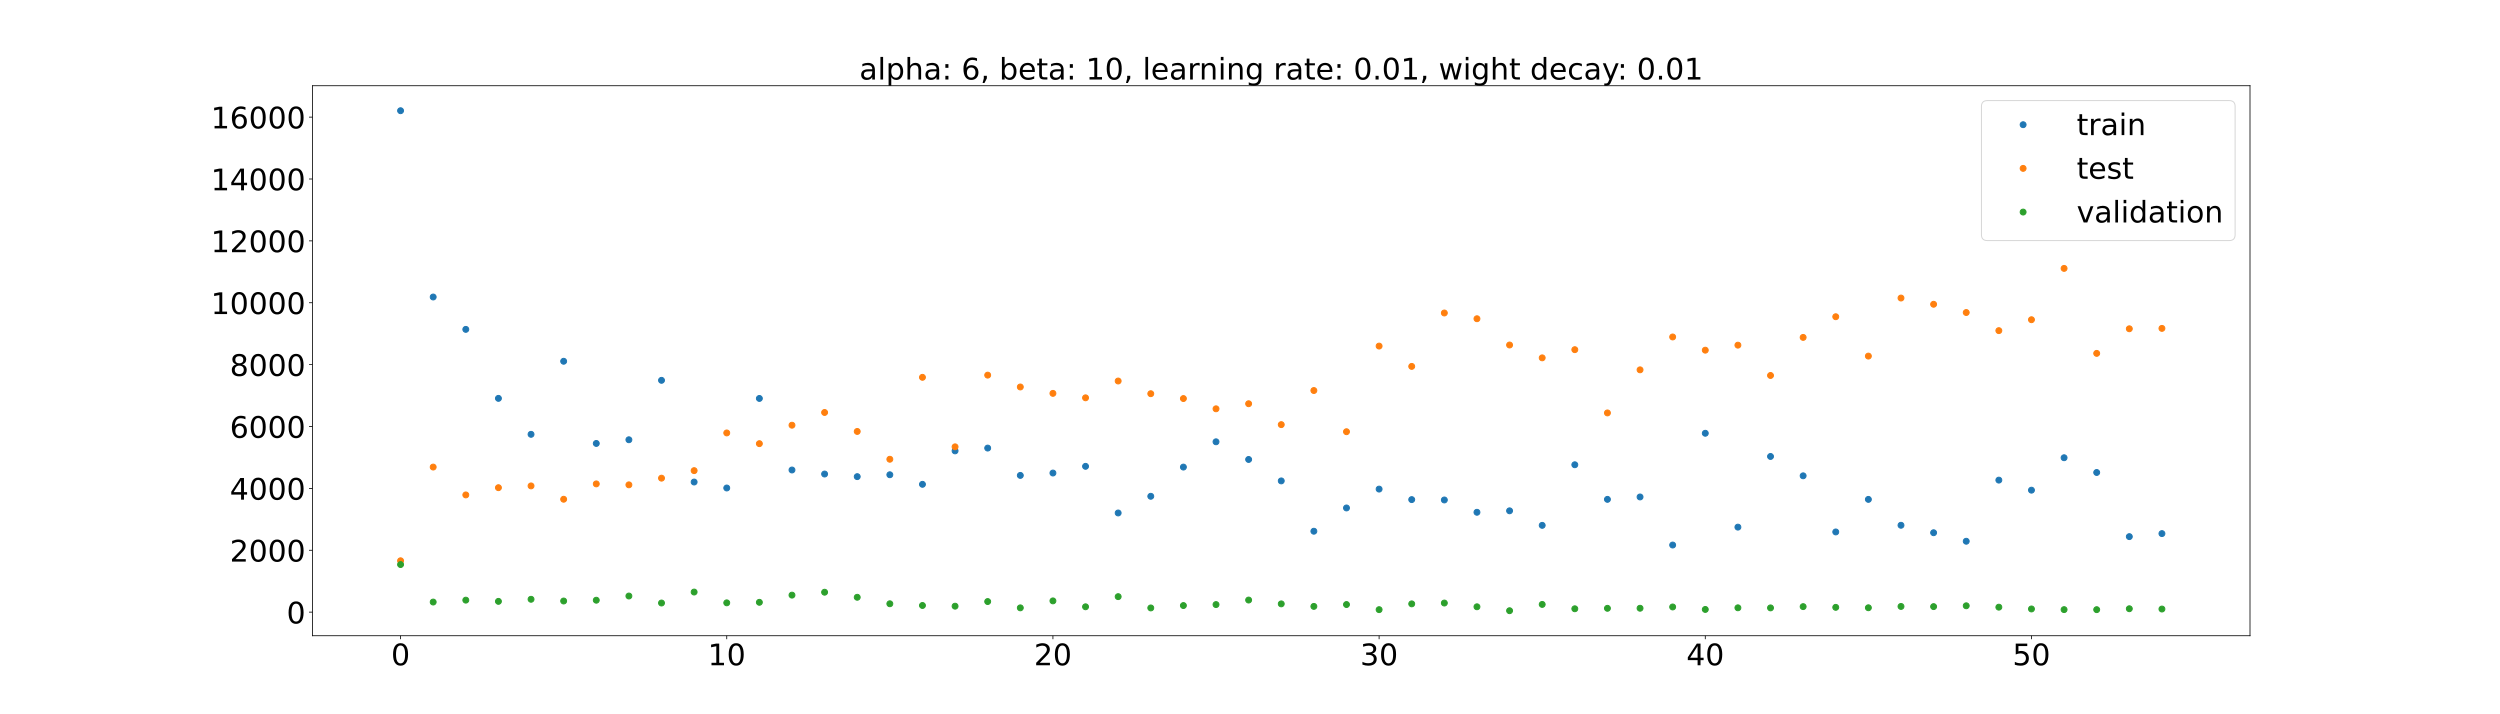 <?xml version="1.0" encoding="utf-8" standalone="no"?>
<!DOCTYPE svg PUBLIC "-//W3C//DTD SVG 1.1//EN"
  "http://www.w3.org/Graphics/SVG/1.1/DTD/svg11.dtd">
<!-- Created with matplotlib (https://matplotlib.org/) -->
<svg height="720pt" version="1.1" viewBox="0 0 2520 720" width="2520pt" xmlns="http://www.w3.org/2000/svg" xmlns:xlink="http://www.w3.org/1999/xlink">
 <defs>
  <style type="text/css">*{stroke-linecap:butt;stroke-linejoin:round;}</style>
 </defs>
 <g id="figure_1">
  <g id="patch_1">
   <path d="M 0 720 
L 2520 720 
L 2520 0 
L 0 0 
z
" style="fill:#ffffff;"/>
  </g>
  <g id="axes_1">
   <g id="patch_2">
    <path d="M 315 640.8 
L 2268 640.8 
L 2268 86.4 
L 315 86.4 
z
" style="fill:#ffffff;"/>
   </g>
   <g id="matplotlib.axis_1">
    <g id="xtick_1">
     <g id="line2d_1">
      <defs>
       <path d="M 0 0 
L 0 3.5 
" id="md8cff0242f" style="stroke:#000000;stroke-width:0.8;"/>
      </defs>
      <g>
       <use style="stroke:#000000;stroke-width:0.8;" x="403.773" xlink:href="#md8cff0242f" y="640.8"/>
      </g>
     </g>
     <g id="text_1">
      <!-- 0 -->
      <g transform="translate(394.229 670.595)scale(0.3 -0.3)">
       <defs>
        <path d="M 31.781 66.406 
Q 24.172 66.406 20.328 58.906 
Q 16.5 51.422 16.5 36.375 
Q 16.5 21.391 20.328 13.891 
Q 24.172 6.391 31.781 6.391 
Q 39.453 6.391 43.281 13.891 
Q 47.125 21.391 47.125 36.375 
Q 47.125 51.422 43.281 58.906 
Q 39.453 66.406 31.781 66.406 
z
M 31.781 74.219 
Q 44.047 74.219 50.516 64.516 
Q 56.984 54.828 56.984 36.375 
Q 56.984 17.969 50.516 8.266 
Q 44.047 -1.422 31.781 -1.422 
Q 19.531 -1.422 13.062 8.266 
Q 6.594 17.969 6.594 36.375 
Q 6.594 54.828 13.062 64.516 
Q 19.531 74.219 31.781 74.219 
z
" id="DejaVuSans-48"/>
       </defs>
       <use xlink:href="#DejaVuSans-48"/>
      </g>
     </g>
    </g>
    <g id="xtick_2">
     <g id="line2d_2">
      <g>
       <use style="stroke:#000000;stroke-width:0.8;" x="732.561" xlink:href="#md8cff0242f" y="640.8"/>
      </g>
     </g>
     <g id="text_2">
      <!-- 10 -->
      <g transform="translate(713.473 670.595)scale(0.3 -0.3)">
       <defs>
        <path d="M 12.406 8.297 
L 28.516 8.297 
L 28.516 63.922 
L 10.984 60.406 
L 10.984 69.391 
L 28.422 72.906 
L 38.281 72.906 
L 38.281 8.297 
L 54.391 8.297 
L 54.391 0 
L 12.406 0 
z
" id="DejaVuSans-49"/>
       </defs>
       <use xlink:href="#DejaVuSans-49"/>
       <use x="63.623" xlink:href="#DejaVuSans-48"/>
      </g>
     </g>
    </g>
    <g id="xtick_3">
     <g id="line2d_3">
      <g>
       <use style="stroke:#000000;stroke-width:0.8;" x="1061.348" xlink:href="#md8cff0242f" y="640.8"/>
      </g>
     </g>
     <g id="text_3">
      <!-- 20 -->
      <g transform="translate(1042.261 670.595)scale(0.3 -0.3)">
       <defs>
        <path d="M 19.188 8.297 
L 53.609 8.297 
L 53.609 0 
L 7.328 0 
L 7.328 8.297 
Q 12.938 14.109 22.625 23.891 
Q 32.328 33.688 34.812 36.531 
Q 39.547 41.844 41.422 45.531 
Q 43.312 49.219 43.312 52.781 
Q 43.312 58.594 39.234 62.25 
Q 35.156 65.922 28.609 65.922 
Q 23.969 65.922 18.812 64.312 
Q 13.672 62.703 7.812 59.422 
L 7.812 69.391 
Q 13.766 71.781 18.938 73 
Q 24.125 74.219 28.422 74.219 
Q 39.75 74.219 46.484 68.547 
Q 53.219 62.891 53.219 53.422 
Q 53.219 48.922 51.531 44.891 
Q 49.859 40.875 45.406 35.406 
Q 44.188 33.984 37.641 27.219 
Q 31.109 20.453 19.188 8.297 
z
" id="DejaVuSans-50"/>
       </defs>
       <use xlink:href="#DejaVuSans-50"/>
       <use x="63.623" xlink:href="#DejaVuSans-48"/>
      </g>
     </g>
    </g>
    <g id="xtick_4">
     <g id="line2d_4">
      <g>
       <use style="stroke:#000000;stroke-width:0.8;" x="1390.136" xlink:href="#md8cff0242f" y="640.8"/>
      </g>
     </g>
     <g id="text_4">
      <!-- 30 -->
      <g transform="translate(1371.049 670.595)scale(0.3 -0.3)">
       <defs>
        <path d="M 40.578 39.312 
Q 47.656 37.797 51.625 33 
Q 55.609 28.219 55.609 21.188 
Q 55.609 10.406 48.188 4.484 
Q 40.766 -1.422 27.094 -1.422 
Q 22.516 -1.422 17.656 -0.516 
Q 12.797 0.391 7.625 2.203 
L 7.625 11.719 
Q 11.719 9.328 16.594 8.109 
Q 21.484 6.891 26.812 6.891 
Q 36.078 6.891 40.938 10.547 
Q 45.797 14.203 45.797 21.188 
Q 45.797 27.641 41.281 31.266 
Q 36.766 34.906 28.719 34.906 
L 20.219 34.906 
L 20.219 43.016 
L 29.109 43.016 
Q 36.375 43.016 40.234 45.922 
Q 44.094 48.828 44.094 54.297 
Q 44.094 59.906 40.109 62.906 
Q 36.141 65.922 28.719 65.922 
Q 24.656 65.922 20.016 65.031 
Q 15.375 64.156 9.812 62.312 
L 9.812 71.094 
Q 15.438 72.656 20.344 73.438 
Q 25.25 74.219 29.594 74.219 
Q 40.828 74.219 47.359 69.109 
Q 53.906 64.016 53.906 55.328 
Q 53.906 49.266 50.438 45.094 
Q 46.969 40.922 40.578 39.312 
z
" id="DejaVuSans-51"/>
       </defs>
       <use xlink:href="#DejaVuSans-51"/>
       <use x="63.623" xlink:href="#DejaVuSans-48"/>
      </g>
     </g>
    </g>
    <g id="xtick_5">
     <g id="line2d_5">
      <g>
       <use style="stroke:#000000;stroke-width:0.8;" x="1718.924" xlink:href="#md8cff0242f" y="640.8"/>
      </g>
     </g>
     <g id="text_5">
      <!-- 40 -->
      <g transform="translate(1699.837 670.595)scale(0.3 -0.3)">
       <defs>
        <path d="M 37.797 64.312 
L 12.891 25.391 
L 37.797 25.391 
z
M 35.203 72.906 
L 47.609 72.906 
L 47.609 25.391 
L 58.016 25.391 
L 58.016 17.188 
L 47.609 17.188 
L 47.609 0 
L 37.797 0 
L 37.797 17.188 
L 4.891 17.188 
L 4.891 26.703 
z
" id="DejaVuSans-52"/>
       </defs>
       <use xlink:href="#DejaVuSans-52"/>
       <use x="63.623" xlink:href="#DejaVuSans-48"/>
      </g>
     </g>
    </g>
    <g id="xtick_6">
     <g id="line2d_6">
      <g>
       <use style="stroke:#000000;stroke-width:0.8;" x="2047.712" xlink:href="#md8cff0242f" y="640.8"/>
      </g>
     </g>
     <g id="text_6">
      <!-- 50 -->
      <g transform="translate(2028.625 670.595)scale(0.3 -0.3)">
       <defs>
        <path d="M 10.797 72.906 
L 49.516 72.906 
L 49.516 64.594 
L 19.828 64.594 
L 19.828 46.734 
Q 21.969 47.469 24.109 47.828 
Q 26.266 48.188 28.422 48.188 
Q 40.625 48.188 47.75 41.5 
Q 54.891 34.812 54.891 23.391 
Q 54.891 11.625 47.562 5.094 
Q 40.234 -1.422 26.906 -1.422 
Q 22.312 -1.422 17.547 -0.641 
Q 12.797 0.141 7.719 1.703 
L 7.719 11.625 
Q 12.109 9.234 16.797 8.062 
Q 21.484 6.891 26.703 6.891 
Q 35.156 6.891 40.078 11.328 
Q 45.016 15.766 45.016 23.391 
Q 45.016 31 40.078 35.438 
Q 35.156 39.891 26.703 39.891 
Q 22.75 39.891 18.812 39.016 
Q 14.891 38.141 10.797 36.281 
z
" id="DejaVuSans-53"/>
       </defs>
       <use xlink:href="#DejaVuSans-53"/>
       <use x="63.623" xlink:href="#DejaVuSans-48"/>
      </g>
     </g>
    </g>
   </g>
   <g id="matplotlib.axis_2">
    <g id="ytick_1">
     <g id="line2d_7">
      <defs>
       <path d="M 0 0 
L -3.5 0 
" id="m854f450ed4" style="stroke:#000000;stroke-width:0.8;"/>
      </defs>
      <g>
       <use style="stroke:#000000;stroke-width:0.8;" x="315" xlink:href="#m854f450ed4" y="617.046"/>
      </g>
     </g>
     <g id="text_7">
      <!-- 0 -->
      <g transform="translate(288.913 628.444)scale(0.3 -0.3)">
       <use xlink:href="#DejaVuSans-48"/>
      </g>
     </g>
    </g>
    <g id="ytick_2">
     <g id="line2d_8">
      <g>
       <use style="stroke:#000000;stroke-width:0.8;" x="315" xlink:href="#m854f450ed4" y="554.672"/>
      </g>
     </g>
     <g id="text_8">
      <!-- 2000 -->
      <g transform="translate(231.65 566.07)scale(0.3 -0.3)">
       <use xlink:href="#DejaVuSans-50"/>
       <use x="63.623" xlink:href="#DejaVuSans-48"/>
       <use x="127.246" xlink:href="#DejaVuSans-48"/>
       <use x="190.869" xlink:href="#DejaVuSans-48"/>
      </g>
     </g>
    </g>
    <g id="ytick_3">
     <g id="line2d_9">
      <g>
       <use style="stroke:#000000;stroke-width:0.8;" x="315" xlink:href="#m854f450ed4" y="492.298"/>
      </g>
     </g>
     <g id="text_9">
      <!-- 4000 -->
      <g transform="translate(231.65 503.696)scale(0.3 -0.3)">
       <use xlink:href="#DejaVuSans-52"/>
       <use x="63.623" xlink:href="#DejaVuSans-48"/>
       <use x="127.246" xlink:href="#DejaVuSans-48"/>
       <use x="190.869" xlink:href="#DejaVuSans-48"/>
      </g>
     </g>
    </g>
    <g id="ytick_4">
     <g id="line2d_10">
      <g>
       <use style="stroke:#000000;stroke-width:0.8;" x="315" xlink:href="#m854f450ed4" y="429.924"/>
      </g>
     </g>
     <g id="text_10">
      <!-- 6000 -->
      <g transform="translate(231.65 441.322)scale(0.3 -0.3)">
       <defs>
        <path d="M 33.016 40.375 
Q 26.375 40.375 22.484 35.828 
Q 18.609 31.297 18.609 23.391 
Q 18.609 15.531 22.484 10.953 
Q 26.375 6.391 33.016 6.391 
Q 39.656 6.391 43.531 10.953 
Q 47.406 15.531 47.406 23.391 
Q 47.406 31.297 43.531 35.828 
Q 39.656 40.375 33.016 40.375 
z
M 52.594 71.297 
L 52.594 62.312 
Q 48.875 64.062 45.094 64.984 
Q 41.312 65.922 37.594 65.922 
Q 27.828 65.922 22.672 59.328 
Q 17.531 52.734 16.797 39.406 
Q 19.672 43.656 24.016 45.922 
Q 28.375 48.188 33.594 48.188 
Q 44.578 48.188 50.953 41.516 
Q 57.328 34.859 57.328 23.391 
Q 57.328 12.156 50.688 5.359 
Q 44.047 -1.422 33.016 -1.422 
Q 20.359 -1.422 13.672 8.266 
Q 6.984 17.969 6.984 36.375 
Q 6.984 53.656 15.188 63.938 
Q 23.391 74.219 37.203 74.219 
Q 40.922 74.219 44.703 73.484 
Q 48.484 72.75 52.594 71.297 
z
" id="DejaVuSans-54"/>
       </defs>
       <use xlink:href="#DejaVuSans-54"/>
       <use x="63.623" xlink:href="#DejaVuSans-48"/>
       <use x="127.246" xlink:href="#DejaVuSans-48"/>
       <use x="190.869" xlink:href="#DejaVuSans-48"/>
      </g>
     </g>
    </g>
    <g id="ytick_5">
     <g id="line2d_11">
      <g>
       <use style="stroke:#000000;stroke-width:0.8;" x="315" xlink:href="#m854f450ed4" y="367.55"/>
      </g>
     </g>
     <g id="text_11">
      <!-- 8000 -->
      <g transform="translate(231.65 378.948)scale(0.3 -0.3)">
       <defs>
        <path d="M 31.781 34.625 
Q 24.75 34.625 20.719 30.859 
Q 16.703 27.094 16.703 20.516 
Q 16.703 13.922 20.719 10.156 
Q 24.75 6.391 31.781 6.391 
Q 38.812 6.391 42.859 10.172 
Q 46.922 13.969 46.922 20.516 
Q 46.922 27.094 42.891 30.859 
Q 38.875 34.625 31.781 34.625 
z
M 21.922 38.812 
Q 15.578 40.375 12.031 44.719 
Q 8.5 49.078 8.5 55.328 
Q 8.5 64.062 14.719 69.141 
Q 20.953 74.219 31.781 74.219 
Q 42.672 74.219 48.875 69.141 
Q 55.078 64.062 55.078 55.328 
Q 55.078 49.078 51.531 44.719 
Q 48 40.375 41.703 38.812 
Q 48.828 37.156 52.797 32.312 
Q 56.781 27.484 56.781 20.516 
Q 56.781 9.906 50.312 4.234 
Q 43.844 -1.422 31.781 -1.422 
Q 19.734 -1.422 13.25 4.234 
Q 6.781 9.906 6.781 20.516 
Q 6.781 27.484 10.781 32.312 
Q 14.797 37.156 21.922 38.812 
z
M 18.312 54.391 
Q 18.312 48.734 21.844 45.562 
Q 25.391 42.391 31.781 42.391 
Q 38.141 42.391 41.719 45.562 
Q 45.312 48.734 45.312 54.391 
Q 45.312 60.062 41.719 63.234 
Q 38.141 66.406 31.781 66.406 
Q 25.391 66.406 21.844 63.234 
Q 18.312 60.062 18.312 54.391 
z
" id="DejaVuSans-56"/>
       </defs>
       <use xlink:href="#DejaVuSans-56"/>
       <use x="63.623" xlink:href="#DejaVuSans-48"/>
       <use x="127.246" xlink:href="#DejaVuSans-48"/>
       <use x="190.869" xlink:href="#DejaVuSans-48"/>
      </g>
     </g>
    </g>
    <g id="ytick_6">
     <g id="line2d_12">
      <g>
       <use style="stroke:#000000;stroke-width:0.8;" x="315" xlink:href="#m854f450ed4" y="305.176"/>
      </g>
     </g>
     <g id="text_12">
      <!-- 10000 -->
      <g transform="translate(212.562 316.574)scale(0.3 -0.3)">
       <use xlink:href="#DejaVuSans-49"/>
       <use x="63.623" xlink:href="#DejaVuSans-48"/>
       <use x="127.246" xlink:href="#DejaVuSans-48"/>
       <use x="190.869" xlink:href="#DejaVuSans-48"/>
       <use x="254.492" xlink:href="#DejaVuSans-48"/>
      </g>
     </g>
    </g>
    <g id="ytick_7">
     <g id="line2d_13">
      <g>
       <use style="stroke:#000000;stroke-width:0.8;" x="315" xlink:href="#m854f450ed4" y="242.802"/>
      </g>
     </g>
     <g id="text_13">
      <!-- 12000 -->
      <g transform="translate(212.562 254.2)scale(0.3 -0.3)">
       <use xlink:href="#DejaVuSans-49"/>
       <use x="63.623" xlink:href="#DejaVuSans-50"/>
       <use x="127.246" xlink:href="#DejaVuSans-48"/>
       <use x="190.869" xlink:href="#DejaVuSans-48"/>
       <use x="254.492" xlink:href="#DejaVuSans-48"/>
      </g>
     </g>
    </g>
    <g id="ytick_8">
     <g id="line2d_14">
      <g>
       <use style="stroke:#000000;stroke-width:0.8;" x="315" xlink:href="#m854f450ed4" y="180.428"/>
      </g>
     </g>
     <g id="text_14">
      <!-- 14000 -->
      <g transform="translate(212.562 191.826)scale(0.3 -0.3)">
       <use xlink:href="#DejaVuSans-49"/>
       <use x="63.623" xlink:href="#DejaVuSans-52"/>
       <use x="127.246" xlink:href="#DejaVuSans-48"/>
       <use x="190.869" xlink:href="#DejaVuSans-48"/>
       <use x="254.492" xlink:href="#DejaVuSans-48"/>
      </g>
     </g>
    </g>
    <g id="ytick_9">
     <g id="line2d_15">
      <g>
       <use style="stroke:#000000;stroke-width:0.8;" x="315" xlink:href="#m854f450ed4" y="118.054"/>
      </g>
     </g>
     <g id="text_15">
      <!-- 16000 -->
      <g transform="translate(212.562 129.452)scale(0.3 -0.3)">
       <use xlink:href="#DejaVuSans-49"/>
       <use x="63.623" xlink:href="#DejaVuSans-54"/>
       <use x="127.246" xlink:href="#DejaVuSans-48"/>
       <use x="190.869" xlink:href="#DejaVuSans-48"/>
       <use x="254.492" xlink:href="#DejaVuSans-48"/>
      </g>
     </g>
    </g>
   </g>
   <g id="line2d_16">
    <defs>
     <path d="M 0 3 
C 0.796 3 1.559 2.684 2.121 2.121 
C 2.684 1.559 3 0.796 3 0 
C 3 -0.796 2.684 -1.559 2.121 -2.121 
C 1.559 -2.684 0.796 -3 0 -3 
C -0.796 -3 -1.559 -2.684 -2.121 -2.121 
C -2.684 -1.559 -3 -0.796 -3 0 
C -3 0.796 -2.684 1.559 -2.121 2.121 
C -1.559 2.684 -0.796 3 0 3 
z
" id="mbd37014156" style="stroke:#1f77b4;"/>
    </defs>
    <g clip-path="url(#p9266664250)">
     <use style="fill:#1f77b4;stroke:#1f77b4;" x="403.773" xlink:href="#mbd37014156" y="111.6"/>
     <use style="fill:#1f77b4;stroke:#1f77b4;" x="436.652" xlink:href="#mbd37014156" y="299.382"/>
     <use style="fill:#1f77b4;stroke:#1f77b4;" x="469.53" xlink:href="#mbd37014156" y="332.001"/>
     <use style="fill:#1f77b4;stroke:#1f77b4;" x="502.409" xlink:href="#mbd37014156" y="401.55"/>
     <use style="fill:#1f77b4;stroke:#1f77b4;" x="535.288" xlink:href="#mbd37014156" y="437.799"/>
     <use style="fill:#1f77b4;stroke:#1f77b4;" x="568.167" xlink:href="#mbd37014156" y="364.148"/>
     <use style="fill:#1f77b4;stroke:#1f77b4;" x="601.045" xlink:href="#mbd37014156" y="446.989"/>
     <use style="fill:#1f77b4;stroke:#1f77b4;" x="633.924" xlink:href="#mbd37014156" y="443.273"/>
     <use style="fill:#1f77b4;stroke:#1f77b4;" x="666.803" xlink:href="#mbd37014156" y="383.366"/>
     <use style="fill:#1f77b4;stroke:#1f77b4;" x="699.682" xlink:href="#mbd37014156" y="485.886"/>
     <use style="fill:#1f77b4;stroke:#1f77b4;" x="732.561" xlink:href="#mbd37014156" y="491.896"/>
     <use style="fill:#1f77b4;stroke:#1f77b4;" x="765.439" xlink:href="#mbd37014156" y="401.635"/>
     <use style="fill:#1f77b4;stroke:#1f77b4;" x="798.318" xlink:href="#mbd37014156" y="473.752"/>
     <use style="fill:#1f77b4;stroke:#1f77b4;" x="831.197" xlink:href="#mbd37014156" y="477.819"/>
     <use style="fill:#1f77b4;stroke:#1f77b4;" x="864.076" xlink:href="#mbd37014156" y="480.446"/>
     <use style="fill:#1f77b4;stroke:#1f77b4;" x="896.955" xlink:href="#mbd37014156" y="478.548"/>
     <use style="fill:#1f77b4;stroke:#1f77b4;" x="929.833" xlink:href="#mbd37014156" y="488.186"/>
     <use style="fill:#1f77b4;stroke:#1f77b4;" x="962.712" xlink:href="#mbd37014156" y="454.482"/>
     <use style="fill:#1f77b4;stroke:#1f77b4;" x="995.591" xlink:href="#mbd37014156" y="451.662"/>
     <use style="fill:#1f77b4;stroke:#1f77b4;" x="1028.47" xlink:href="#mbd37014156" y="479.214"/>
     <use style="fill:#1f77b4;stroke:#1f77b4;" x="1061.348" xlink:href="#mbd37014156" y="476.814"/>
     <use style="fill:#1f77b4;stroke:#1f77b4;" x="1094.227" xlink:href="#mbd37014156" y="470.056"/>
     <use style="fill:#1f77b4;stroke:#1f77b4;" x="1127.106" xlink:href="#mbd37014156" y="517.075"/>
     <use style="fill:#1f77b4;stroke:#1f77b4;" x="1159.985" xlink:href="#mbd37014156" y="500.254"/>
     <use style="fill:#1f77b4;stroke:#1f77b4;" x="1192.864" xlink:href="#mbd37014156" y="470.82"/>
     <use style="fill:#1f77b4;stroke:#1f77b4;" x="1225.742" xlink:href="#mbd37014156" y="445.32"/>
     <use style="fill:#1f77b4;stroke:#1f77b4;" x="1258.621" xlink:href="#mbd37014156" y="463.138"/>
     <use style="fill:#1f77b4;stroke:#1f77b4;" x="1291.5" xlink:href="#mbd37014156" y="484.745"/>
     <use style="fill:#1f77b4;stroke:#1f77b4;" x="1324.379" xlink:href="#mbd37014156" y="535.475"/>
     <use style="fill:#1f77b4;stroke:#1f77b4;" x="1357.258" xlink:href="#mbd37014156" y="512.017"/>
     <use style="fill:#1f77b4;stroke:#1f77b4;" x="1390.136" xlink:href="#mbd37014156" y="493.006"/>
     <use style="fill:#1f77b4;stroke:#1f77b4;" x="1423.015" xlink:href="#mbd37014156" y="503.599"/>
     <use style="fill:#1f77b4;stroke:#1f77b4;" x="1455.894" xlink:href="#mbd37014156" y="503.962"/>
     <use style="fill:#1f77b4;stroke:#1f77b4;" x="1488.773" xlink:href="#mbd37014156" y="516.377"/>
     <use style="fill:#1f77b4;stroke:#1f77b4;" x="1521.652" xlink:href="#mbd37014156" y="514.901"/>
     <use style="fill:#1f77b4;stroke:#1f77b4;" x="1554.53" xlink:href="#mbd37014156" y="529.55"/>
     <use style="fill:#1f77b4;stroke:#1f77b4;" x="1587.409" xlink:href="#mbd37014156" y="468.473"/>
     <use style="fill:#1f77b4;stroke:#1f77b4;" x="1620.288" xlink:href="#mbd37014156" y="503.344"/>
     <use style="fill:#1f77b4;stroke:#1f77b4;" x="1653.167" xlink:href="#mbd37014156" y="500.928"/>
     <use style="fill:#1f77b4;stroke:#1f77b4;" x="1686.045" xlink:href="#mbd37014156" y="549.389"/>
     <use style="fill:#1f77b4;stroke:#1f77b4;" x="1718.924" xlink:href="#mbd37014156" y="436.731"/>
     <use style="fill:#1f77b4;stroke:#1f77b4;" x="1751.803" xlink:href="#mbd37014156" y="531.35"/>
     <use style="fill:#1f77b4;stroke:#1f77b4;" x="1784.682" xlink:href="#mbd37014156" y="460.11"/>
     <use style="fill:#1f77b4;stroke:#1f77b4;" x="1817.561" xlink:href="#mbd37014156" y="479.613"/>
     <use style="fill:#1f77b4;stroke:#1f77b4;" x="1850.439" xlink:href="#mbd37014156" y="536.197"/>
     <use style="fill:#1f77b4;stroke:#1f77b4;" x="1883.318" xlink:href="#mbd37014156" y="503.377"/>
     <use style="fill:#1f77b4;stroke:#1f77b4;" x="1916.197" xlink:href="#mbd37014156" y="529.477"/>
     <use style="fill:#1f77b4;stroke:#1f77b4;" x="1949.076" xlink:href="#mbd37014156" y="536.992"/>
     <use style="fill:#1f77b4;stroke:#1f77b4;" x="1981.955" xlink:href="#mbd37014156" y="545.573"/>
     <use style="fill:#1f77b4;stroke:#1f77b4;" x="2014.833" xlink:href="#mbd37014156" y="483.96"/>
     <use style="fill:#1f77b4;stroke:#1f77b4;" x="2047.712" xlink:href="#mbd37014156" y="494.089"/>
     <use style="fill:#1f77b4;stroke:#1f77b4;" x="2080.591" xlink:href="#mbd37014156" y="461.393"/>
     <use style="fill:#1f77b4;stroke:#1f77b4;" x="2113.47" xlink:href="#mbd37014156" y="476.267"/>
     <use style="fill:#1f77b4;stroke:#1f77b4;" x="2146.348" xlink:href="#mbd37014156" y="540.921"/>
     <use style="fill:#1f77b4;stroke:#1f77b4;" x="2179.227" xlink:href="#mbd37014156" y="537.86"/>
    </g>
   </g>
   <g id="line2d_17">
    <defs>
     <path d="M 0 3 
C 0.796 3 1.559 2.684 2.121 2.121 
C 2.684 1.559 3 0.796 3 0 
C 3 -0.796 2.684 -1.559 2.121 -2.121 
C 1.559 -2.684 0.796 -3 0 -3 
C -0.796 -3 -1.559 -2.684 -2.121 -2.121 
C -2.684 -1.559 -3 -0.796 -3 0 
C -3 0.796 -2.684 1.559 -2.121 2.121 
C -1.559 2.684 -0.796 3 0 3 
z
" id="ma507a2d677" style="stroke:#ff7f0e;"/>
    </defs>
    <g clip-path="url(#p9266664250)">
     <use style="fill:#ff7f0e;stroke:#ff7f0e;" x="403.773" xlink:href="#ma507a2d677" y="565.25"/>
     <use style="fill:#ff7f0e;stroke:#ff7f0e;" x="436.652" xlink:href="#ma507a2d677" y="470.807"/>
     <use style="fill:#ff7f0e;stroke:#ff7f0e;" x="469.53" xlink:href="#ma507a2d677" y="498.875"/>
     <use style="fill:#ff7f0e;stroke:#ff7f0e;" x="502.409" xlink:href="#ma507a2d677" y="491.586"/>
     <use style="fill:#ff7f0e;stroke:#ff7f0e;" x="535.288" xlink:href="#ma507a2d677" y="489.792"/>
     <use style="fill:#ff7f0e;stroke:#ff7f0e;" x="568.167" xlink:href="#ma507a2d677" y="503.23"/>
     <use style="fill:#ff7f0e;stroke:#ff7f0e;" x="601.045" xlink:href="#ma507a2d677" y="487.757"/>
     <use style="fill:#ff7f0e;stroke:#ff7f0e;" x="633.924" xlink:href="#ma507a2d677" y="488.709"/>
     <use style="fill:#ff7f0e;stroke:#ff7f0e;" x="666.803" xlink:href="#ma507a2d677" y="481.983"/>
     <use style="fill:#ff7f0e;stroke:#ff7f0e;" x="699.682" xlink:href="#ma507a2d677" y="474.398"/>
     <use style="fill:#ff7f0e;stroke:#ff7f0e;" x="732.561" xlink:href="#ma507a2d677" y="436.4"/>
     <use style="fill:#ff7f0e;stroke:#ff7f0e;" x="765.439" xlink:href="#ma507a2d677" y="447.209"/>
     <use style="fill:#ff7f0e;stroke:#ff7f0e;" x="798.318" xlink:href="#ma507a2d677" y="428.614"/>
     <use style="fill:#ff7f0e;stroke:#ff7f0e;" x="831.197" xlink:href="#ma507a2d677" y="415.777"/>
     <use style="fill:#ff7f0e;stroke:#ff7f0e;" x="864.076" xlink:href="#ma507a2d677" y="434.905"/>
     <use style="fill:#ff7f0e;stroke:#ff7f0e;" x="896.955" xlink:href="#ma507a2d677" y="462.921"/>
     <use style="fill:#ff7f0e;stroke:#ff7f0e;" x="929.833" xlink:href="#ma507a2d677" y="380.338"/>
     <use style="fill:#ff7f0e;stroke:#ff7f0e;" x="962.712" xlink:href="#ma507a2d677" y="450.394"/>
     <use style="fill:#ff7f0e;stroke:#ff7f0e;" x="995.591" xlink:href="#ma507a2d677" y="378.13"/>
     <use style="fill:#ff7f0e;stroke:#ff7f0e;" x="1028.47" xlink:href="#ma507a2d677" y="390.068"/>
     <use style="fill:#ff7f0e;stroke:#ff7f0e;" x="1061.348" xlink:href="#ma507a2d677" y="396.517"/>
     <use style="fill:#ff7f0e;stroke:#ff7f0e;" x="1094.227" xlink:href="#ma507a2d677" y="400.998"/>
     <use style="fill:#ff7f0e;stroke:#ff7f0e;" x="1127.106" xlink:href="#ma507a2d677" y="384.058"/>
     <use style="fill:#ff7f0e;stroke:#ff7f0e;" x="1159.985" xlink:href="#ma507a2d677" y="396.854"/>
     <use style="fill:#ff7f0e;stroke:#ff7f0e;" x="1192.864" xlink:href="#ma507a2d677" y="401.737"/>
     <use style="fill:#ff7f0e;stroke:#ff7f0e;" x="1225.742" xlink:href="#ma507a2d677" y="412.065"/>
     <use style="fill:#ff7f0e;stroke:#ff7f0e;" x="1258.621" xlink:href="#ma507a2d677" y="406.964"/>
     <use style="fill:#ff7f0e;stroke:#ff7f0e;" x="1291.5" xlink:href="#ma507a2d677" y="428.026"/>
     <use style="fill:#ff7f0e;stroke:#ff7f0e;" x="1324.379" xlink:href="#ma507a2d677" y="393.645"/>
     <use style="fill:#ff7f0e;stroke:#ff7f0e;" x="1357.258" xlink:href="#ma507a2d677" y="435.166"/>
     <use style="fill:#ff7f0e;stroke:#ff7f0e;" x="1390.136" xlink:href="#ma507a2d677" y="348.848"/>
     <use style="fill:#ff7f0e;stroke:#ff7f0e;" x="1423.015" xlink:href="#ma507a2d677" y="369.329"/>
     <use style="fill:#ff7f0e;stroke:#ff7f0e;" x="1455.894" xlink:href="#ma507a2d677" y="315.494"/>
     <use style="fill:#ff7f0e;stroke:#ff7f0e;" x="1488.773" xlink:href="#ma507a2d677" y="321.28"/>
     <use style="fill:#ff7f0e;stroke:#ff7f0e;" x="1521.652" xlink:href="#ma507a2d677" y="347.758"/>
     <use style="fill:#ff7f0e;stroke:#ff7f0e;" x="1554.53" xlink:href="#ma507a2d677" y="360.704"/>
     <use style="fill:#ff7f0e;stroke:#ff7f0e;" x="1587.409" xlink:href="#ma507a2d677" y="352.472"/>
     <use style="fill:#ff7f0e;stroke:#ff7f0e;" x="1620.288" xlink:href="#ma507a2d677" y="416.225"/>
     <use style="fill:#ff7f0e;stroke:#ff7f0e;" x="1653.167" xlink:href="#ma507a2d677" y="372.781"/>
     <use style="fill:#ff7f0e;stroke:#ff7f0e;" x="1686.045" xlink:href="#ma507a2d677" y="339.661"/>
     <use style="fill:#ff7f0e;stroke:#ff7f0e;" x="1718.924" xlink:href="#ma507a2d677" y="352.977"/>
     <use style="fill:#ff7f0e;stroke:#ff7f0e;" x="1751.803" xlink:href="#ma507a2d677" y="347.92"/>
     <use style="fill:#ff7f0e;stroke:#ff7f0e;" x="1784.682" xlink:href="#ma507a2d677" y="378.476"/>
     <use style="fill:#ff7f0e;stroke:#ff7f0e;" x="1817.561" xlink:href="#ma507a2d677" y="340.103"/>
     <use style="fill:#ff7f0e;stroke:#ff7f0e;" x="1850.439" xlink:href="#ma507a2d677" y="319.261"/>
     <use style="fill:#ff7f0e;stroke:#ff7f0e;" x="1883.318" xlink:href="#ma507a2d677" y="358.94"/>
     <use style="fill:#ff7f0e;stroke:#ff7f0e;" x="1916.197" xlink:href="#ma507a2d677" y="300.423"/>
     <use style="fill:#ff7f0e;stroke:#ff7f0e;" x="1949.076" xlink:href="#ma507a2d677" y="306.694"/>
     <use style="fill:#ff7f0e;stroke:#ff7f0e;" x="1981.955" xlink:href="#ma507a2d677" y="315.019"/>
     <use style="fill:#ff7f0e;stroke:#ff7f0e;" x="2014.833" xlink:href="#ma507a2d677" y="333.284"/>
     <use style="fill:#ff7f0e;stroke:#ff7f0e;" x="2047.712" xlink:href="#ma507a2d677" y="322.278"/>
     <use style="fill:#ff7f0e;stroke:#ff7f0e;" x="2080.591" xlink:href="#ma507a2d677" y="270.546"/>
     <use style="fill:#ff7f0e;stroke:#ff7f0e;" x="2113.47" xlink:href="#ma507a2d677" y="356.201"/>
     <use style="fill:#ff7f0e;stroke:#ff7f0e;" x="2146.348" xlink:href="#ma507a2d677" y="331.407"/>
     <use style="fill:#ff7f0e;stroke:#ff7f0e;" x="2179.227" xlink:href="#ma507a2d677" y="331.017"/>
    </g>
   </g>
   <g id="line2d_18">
    <defs>
     <path d="M 0 3 
C 0.796 3 1.559 2.684 2.121 2.121 
C 2.684 1.559 3 0.796 3 0 
C 3 -0.796 2.684 -1.559 2.121 -2.121 
C 1.559 -2.684 0.796 -3 0 -3 
C -0.796 -3 -1.559 -2.684 -2.121 -2.121 
C -2.684 -1.559 -3 -0.796 -3 0 
C -3 0.796 -2.684 1.559 -2.121 2.121 
C -1.559 2.684 -0.796 3 0 3 
z
" id="m46f583b630" style="stroke:#2ca02c;"/>
    </defs>
    <g clip-path="url(#p9266664250)">
     <use style="fill:#2ca02c;stroke:#2ca02c;" x="403.773" xlink:href="#m46f583b630" y="569.066"/>
     <use style="fill:#2ca02c;stroke:#2ca02c;" x="436.652" xlink:href="#m46f583b630" y="606.865"/>
     <use style="fill:#2ca02c;stroke:#2ca02c;" x="469.53" xlink:href="#m46f583b630" y="604.944"/>
     <use style="fill:#2ca02c;stroke:#2ca02c;" x="502.409" xlink:href="#m46f583b630" y="606.172"/>
     <use style="fill:#2ca02c;stroke:#2ca02c;" x="535.288" xlink:href="#m46f583b630" y="604.078"/>
     <use style="fill:#2ca02c;stroke:#2ca02c;" x="568.167" xlink:href="#m46f583b630" y="605.818"/>
     <use style="fill:#2ca02c;stroke:#2ca02c;" x="601.045" xlink:href="#m46f583b630" y="605.012"/>
     <use style="fill:#2ca02c;stroke:#2ca02c;" x="633.924" xlink:href="#m46f583b630" y="600.788"/>
     <use style="fill:#2ca02c;stroke:#2ca02c;" x="666.803" xlink:href="#m46f583b630" y="607.834"/>
     <use style="fill:#2ca02c;stroke:#2ca02c;" x="699.682" xlink:href="#m46f583b630" y="596.786"/>
     <use style="fill:#2ca02c;stroke:#2ca02c;" x="732.561" xlink:href="#m46f583b630" y="607.656"/>
     <use style="fill:#2ca02c;stroke:#2ca02c;" x="765.439" xlink:href="#m46f583b630" y="607.121"/>
     <use style="fill:#2ca02c;stroke:#2ca02c;" x="798.318" xlink:href="#m46f583b630" y="599.894"/>
     <use style="fill:#2ca02c;stroke:#2ca02c;" x="831.197" xlink:href="#m46f583b630" y="596.952"/>
     <use style="fill:#2ca02c;stroke:#2ca02c;" x="864.076" xlink:href="#m46f583b630" y="602.052"/>
     <use style="fill:#2ca02c;stroke:#2ca02c;" x="896.955" xlink:href="#m46f583b630" y="608.592"/>
     <use style="fill:#2ca02c;stroke:#2ca02c;" x="929.833" xlink:href="#m46f583b630" y="610.324"/>
     <use style="fill:#2ca02c;stroke:#2ca02c;" x="962.712" xlink:href="#m46f583b630" y="611.036"/>
     <use style="fill:#2ca02c;stroke:#2ca02c;" x="995.591" xlink:href="#m46f583b630" y="606.36"/>
     <use style="fill:#2ca02c;stroke:#2ca02c;" x="1028.47" xlink:href="#m46f583b630" y="612.713"/>
     <use style="fill:#2ca02c;stroke:#2ca02c;" x="1061.348" xlink:href="#m46f583b630" y="605.689"/>
     <use style="fill:#2ca02c;stroke:#2ca02c;" x="1094.227" xlink:href="#m46f583b630" y="611.639"/>
     <use style="fill:#2ca02c;stroke:#2ca02c;" x="1127.106" xlink:href="#m46f583b630" y="601.412"/>
     <use style="fill:#2ca02c;stroke:#2ca02c;" x="1159.985" xlink:href="#m46f583b630" y="612.8"/>
     <use style="fill:#2ca02c;stroke:#2ca02c;" x="1192.864" xlink:href="#m46f583b630" y="610.389"/>
     <use style="fill:#2ca02c;stroke:#2ca02c;" x="1225.742" xlink:href="#m46f583b630" y="609.408"/>
     <use style="fill:#2ca02c;stroke:#2ca02c;" x="1258.621" xlink:href="#m46f583b630" y="604.846"/>
     <use style="fill:#2ca02c;stroke:#2ca02c;" x="1291.5" xlink:href="#m46f583b630" y="608.699"/>
     <use style="fill:#2ca02c;stroke:#2ca02c;" x="1324.379" xlink:href="#m46f583b630" y="611.249"/>
     <use style="fill:#2ca02c;stroke:#2ca02c;" x="1357.258" xlink:href="#m46f583b630" y="609.368"/>
     <use style="fill:#2ca02c;stroke:#2ca02c;" x="1390.136" xlink:href="#m46f583b630" y="614.526"/>
     <use style="fill:#2ca02c;stroke:#2ca02c;" x="1423.015" xlink:href="#m46f583b630" y="608.691"/>
     <use style="fill:#2ca02c;stroke:#2ca02c;" x="1455.894" xlink:href="#m46f583b630" y="607.862"/>
     <use style="fill:#2ca02c;stroke:#2ca02c;" x="1488.773" xlink:href="#m46f583b630" y="611.63"/>
     <use style="fill:#2ca02c;stroke:#2ca02c;" x="1521.652" xlink:href="#m46f583b630" y="615.6"/>
     <use style="fill:#2ca02c;stroke:#2ca02c;" x="1554.53" xlink:href="#m46f583b630" y="609.249"/>
     <use style="fill:#2ca02c;stroke:#2ca02c;" x="1587.409" xlink:href="#m46f583b630" y="613.641"/>
     <use style="fill:#2ca02c;stroke:#2ca02c;" x="1620.288" xlink:href="#m46f583b630" y="613.168"/>
     <use style="fill:#2ca02c;stroke:#2ca02c;" x="1653.167" xlink:href="#m46f583b630" y="613.114"/>
     <use style="fill:#2ca02c;stroke:#2ca02c;" x="1686.045" xlink:href="#m46f583b630" y="611.819"/>
     <use style="fill:#2ca02c;stroke:#2ca02c;" x="1718.924" xlink:href="#m46f583b630" y="614.318"/>
     <use style="fill:#2ca02c;stroke:#2ca02c;" x="1751.803" xlink:href="#m46f583b630" y="612.66"/>
     <use style="fill:#2ca02c;stroke:#2ca02c;" x="1784.682" xlink:href="#m46f583b630" y="612.754"/>
     <use style="fill:#2ca02c;stroke:#2ca02c;" x="1817.561" xlink:href="#m46f583b630" y="611.477"/>
     <use style="fill:#2ca02c;stroke:#2ca02c;" x="1850.439" xlink:href="#m46f583b630" y="612.197"/>
     <use style="fill:#2ca02c;stroke:#2ca02c;" x="1883.318" xlink:href="#m46f583b630" y="612.622"/>
     <use style="fill:#2ca02c;stroke:#2ca02c;" x="1916.197" xlink:href="#m46f583b630" y="611.298"/>
     <use style="fill:#2ca02c;stroke:#2ca02c;" x="1949.076" xlink:href="#m46f583b630" y="611.468"/>
     <use style="fill:#2ca02c;stroke:#2ca02c;" x="1981.955" xlink:href="#m46f583b630" y="610.628"/>
     <use style="fill:#2ca02c;stroke:#2ca02c;" x="2014.833" xlink:href="#m46f583b630" y="612.027"/>
     <use style="fill:#2ca02c;stroke:#2ca02c;" x="2047.712" xlink:href="#m46f583b630" y="613.826"/>
     <use style="fill:#2ca02c;stroke:#2ca02c;" x="2080.591" xlink:href="#m46f583b630" y="614.494"/>
     <use style="fill:#2ca02c;stroke:#2ca02c;" x="2113.47" xlink:href="#m46f583b630" y="614.535"/>
     <use style="fill:#2ca02c;stroke:#2ca02c;" x="2146.348" xlink:href="#m46f583b630" y="613.607"/>
     <use style="fill:#2ca02c;stroke:#2ca02c;" x="2179.227" xlink:href="#m46f583b630" y="613.907"/>
    </g>
   </g>
   <g id="patch_3">
    <path d="M 315 640.8 
L 315 86.4 
" style="fill:none;stroke:#000000;stroke-linecap:square;stroke-linejoin:miter;stroke-width:0.8;"/>
   </g>
   <g id="patch_4">
    <path d="M 2268 640.8 
L 2268 86.4 
" style="fill:none;stroke:#000000;stroke-linecap:square;stroke-linejoin:miter;stroke-width:0.8;"/>
   </g>
   <g id="patch_5">
    <path d="M 315 640.8 
L 2268 640.8 
" style="fill:none;stroke:#000000;stroke-linecap:square;stroke-linejoin:miter;stroke-width:0.8;"/>
   </g>
   <g id="patch_6">
    <path d="M 315 86.4 
L 2268 86.4 
" style="fill:none;stroke:#000000;stroke-linecap:square;stroke-linejoin:miter;stroke-width:0.8;"/>
   </g>
   <g id="text_16">
    <!-- alpha: 6, beta: 10, learning rate: 0.01, wight decay: 0.01 -->
    <g transform="translate(866.257 80.161)scale(0.3 -0.3)">
     <defs>
      <path d="M 34.281 27.484 
Q 23.391 27.484 19.188 25 
Q 14.984 22.516 14.984 16.5 
Q 14.984 11.719 18.141 8.906 
Q 21.297 6.109 26.703 6.109 
Q 34.188 6.109 38.703 11.406 
Q 43.219 16.703 43.219 25.484 
L 43.219 27.484 
z
M 52.203 31.203 
L 52.203 0 
L 43.219 0 
L 43.219 8.297 
Q 40.141 3.328 35.547 0.953 
Q 30.953 -1.422 24.312 -1.422 
Q 15.922 -1.422 10.953 3.297 
Q 6 8.016 6 15.922 
Q 6 25.141 12.172 29.828 
Q 18.359 34.516 30.609 34.516 
L 43.219 34.516 
L 43.219 35.406 
Q 43.219 41.609 39.141 45 
Q 35.062 48.391 27.688 48.391 
Q 23 48.391 18.547 47.266 
Q 14.109 46.141 10.016 43.891 
L 10.016 52.203 
Q 14.938 54.109 19.578 55.047 
Q 24.219 56 28.609 56 
Q 40.484 56 46.344 49.844 
Q 52.203 43.703 52.203 31.203 
z
" id="DejaVuSans-97"/>
      <path d="M 9.422 75.984 
L 18.406 75.984 
L 18.406 0 
L 9.422 0 
z
" id="DejaVuSans-108"/>
      <path d="M 18.109 8.203 
L 18.109 -20.797 
L 9.078 -20.797 
L 9.078 54.688 
L 18.109 54.688 
L 18.109 46.391 
Q 20.953 51.266 25.266 53.625 
Q 29.594 56 35.594 56 
Q 45.562 56 51.781 48.094 
Q 58.016 40.188 58.016 27.297 
Q 58.016 14.406 51.781 6.484 
Q 45.562 -1.422 35.594 -1.422 
Q 29.594 -1.422 25.266 0.953 
Q 20.953 3.328 18.109 8.203 
z
M 48.688 27.297 
Q 48.688 37.203 44.609 42.844 
Q 40.531 48.484 33.406 48.484 
Q 26.266 48.484 22.188 42.844 
Q 18.109 37.203 18.109 27.297 
Q 18.109 17.391 22.188 11.75 
Q 26.266 6.109 33.406 6.109 
Q 40.531 6.109 44.609 11.75 
Q 48.688 17.391 48.688 27.297 
z
" id="DejaVuSans-112"/>
      <path d="M 54.891 33.016 
L 54.891 0 
L 45.906 0 
L 45.906 32.719 
Q 45.906 40.484 42.875 44.328 
Q 39.844 48.188 33.797 48.188 
Q 26.516 48.188 22.312 43.547 
Q 18.109 38.922 18.109 30.906 
L 18.109 0 
L 9.078 0 
L 9.078 75.984 
L 18.109 75.984 
L 18.109 46.188 
Q 21.344 51.125 25.703 53.562 
Q 30.078 56 35.797 56 
Q 45.219 56 50.047 50.172 
Q 54.891 44.344 54.891 33.016 
z
" id="DejaVuSans-104"/>
      <path d="M 11.719 12.406 
L 22.016 12.406 
L 22.016 0 
L 11.719 0 
z
M 11.719 51.703 
L 22.016 51.703 
L 22.016 39.312 
L 11.719 39.312 
z
" id="DejaVuSans-58"/>
      <path id="DejaVuSans-32"/>
      <path d="M 11.719 12.406 
L 22.016 12.406 
L 22.016 4 
L 14.016 -11.625 
L 7.719 -11.625 
L 11.719 4 
z
" id="DejaVuSans-44"/>
      <path d="M 48.688 27.297 
Q 48.688 37.203 44.609 42.844 
Q 40.531 48.484 33.406 48.484 
Q 26.266 48.484 22.188 42.844 
Q 18.109 37.203 18.109 27.297 
Q 18.109 17.391 22.188 11.75 
Q 26.266 6.109 33.406 6.109 
Q 40.531 6.109 44.609 11.75 
Q 48.688 17.391 48.688 27.297 
z
M 18.109 46.391 
Q 20.953 51.266 25.266 53.625 
Q 29.594 56 35.594 56 
Q 45.562 56 51.781 48.094 
Q 58.016 40.188 58.016 27.297 
Q 58.016 14.406 51.781 6.484 
Q 45.562 -1.422 35.594 -1.422 
Q 29.594 -1.422 25.266 0.953 
Q 20.953 3.328 18.109 8.203 
L 18.109 0 
L 9.078 0 
L 9.078 75.984 
L 18.109 75.984 
z
" id="DejaVuSans-98"/>
      <path d="M 56.203 29.594 
L 56.203 25.203 
L 14.891 25.203 
Q 15.484 15.922 20.484 11.062 
Q 25.484 6.203 34.422 6.203 
Q 39.594 6.203 44.453 7.469 
Q 49.312 8.734 54.109 11.281 
L 54.109 2.781 
Q 49.266 0.734 44.188 -0.344 
Q 39.109 -1.422 33.891 -1.422 
Q 20.797 -1.422 13.156 6.188 
Q 5.516 13.812 5.516 26.812 
Q 5.516 40.234 12.766 48.109 
Q 20.016 56 32.328 56 
Q 43.359 56 49.781 48.891 
Q 56.203 41.797 56.203 29.594 
z
M 47.219 32.234 
Q 47.125 39.594 43.094 43.984 
Q 39.062 48.391 32.422 48.391 
Q 24.906 48.391 20.391 44.141 
Q 15.875 39.891 15.188 32.172 
z
" id="DejaVuSans-101"/>
      <path d="M 18.312 70.219 
L 18.312 54.688 
L 36.812 54.688 
L 36.812 47.703 
L 18.312 47.703 
L 18.312 18.016 
Q 18.312 11.328 20.141 9.422 
Q 21.969 7.516 27.594 7.516 
L 36.812 7.516 
L 36.812 0 
L 27.594 0 
Q 17.188 0 13.234 3.875 
Q 9.281 7.766 9.281 18.016 
L 9.281 47.703 
L 2.688 47.703 
L 2.688 54.688 
L 9.281 54.688 
L 9.281 70.219 
z
" id="DejaVuSans-116"/>
      <path d="M 41.109 46.297 
Q 39.594 47.172 37.812 47.578 
Q 36.031 48 33.891 48 
Q 26.266 48 22.188 43.047 
Q 18.109 38.094 18.109 28.812 
L 18.109 0 
L 9.078 0 
L 9.078 54.688 
L 18.109 54.688 
L 18.109 46.188 
Q 20.953 51.172 25.484 53.578 
Q 30.031 56 36.531 56 
Q 37.453 56 38.578 55.875 
Q 39.703 55.766 41.062 55.516 
z
" id="DejaVuSans-114"/>
      <path d="M 54.891 33.016 
L 54.891 0 
L 45.906 0 
L 45.906 32.719 
Q 45.906 40.484 42.875 44.328 
Q 39.844 48.188 33.797 48.188 
Q 26.516 48.188 22.312 43.547 
Q 18.109 38.922 18.109 30.906 
L 18.109 0 
L 9.078 0 
L 9.078 54.688 
L 18.109 54.688 
L 18.109 46.188 
Q 21.344 51.125 25.703 53.562 
Q 30.078 56 35.797 56 
Q 45.219 56 50.047 50.172 
Q 54.891 44.344 54.891 33.016 
z
" id="DejaVuSans-110"/>
      <path d="M 9.422 54.688 
L 18.406 54.688 
L 18.406 0 
L 9.422 0 
z
M 9.422 75.984 
L 18.406 75.984 
L 18.406 64.594 
L 9.422 64.594 
z
" id="DejaVuSans-105"/>
      <path d="M 45.406 27.984 
Q 45.406 37.75 41.375 43.109 
Q 37.359 48.484 30.078 48.484 
Q 22.859 48.484 18.828 43.109 
Q 14.797 37.75 14.797 27.984 
Q 14.797 18.266 18.828 12.891 
Q 22.859 7.516 30.078 7.516 
Q 37.359 7.516 41.375 12.891 
Q 45.406 18.266 45.406 27.984 
z
M 54.391 6.781 
Q 54.391 -7.172 48.188 -13.984 
Q 42 -20.797 29.203 -20.797 
Q 24.469 -20.797 20.266 -20.094 
Q 16.062 -19.391 12.109 -17.922 
L 12.109 -9.188 
Q 16.062 -11.328 19.922 -12.344 
Q 23.781 -13.375 27.781 -13.375 
Q 36.625 -13.375 41.016 -8.766 
Q 45.406 -4.156 45.406 5.172 
L 45.406 9.625 
Q 42.625 4.781 38.281 2.391 
Q 33.938 0 27.875 0 
Q 17.828 0 11.672 7.656 
Q 5.516 15.328 5.516 27.984 
Q 5.516 40.672 11.672 48.328 
Q 17.828 56 27.875 56 
Q 33.938 56 38.281 53.609 
Q 42.625 51.219 45.406 46.391 
L 45.406 54.688 
L 54.391 54.688 
z
" id="DejaVuSans-103"/>
      <path d="M 10.688 12.406 
L 21 12.406 
L 21 0 
L 10.688 0 
z
" id="DejaVuSans-46"/>
      <path d="M 4.203 54.688 
L 13.188 54.688 
L 24.422 12.016 
L 35.594 54.688 
L 46.188 54.688 
L 57.422 12.016 
L 68.609 54.688 
L 77.594 54.688 
L 63.281 0 
L 52.688 0 
L 40.922 44.828 
L 29.109 0 
L 18.5 0 
z
" id="DejaVuSans-119"/>
      <path d="M 45.406 46.391 
L 45.406 75.984 
L 54.391 75.984 
L 54.391 0 
L 45.406 0 
L 45.406 8.203 
Q 42.578 3.328 38.25 0.953 
Q 33.938 -1.422 27.875 -1.422 
Q 17.969 -1.422 11.734 6.484 
Q 5.516 14.406 5.516 27.297 
Q 5.516 40.188 11.734 48.094 
Q 17.969 56 27.875 56 
Q 33.938 56 38.25 53.625 
Q 42.578 51.266 45.406 46.391 
z
M 14.797 27.297 
Q 14.797 17.391 18.875 11.75 
Q 22.953 6.109 30.078 6.109 
Q 37.203 6.109 41.297 11.75 
Q 45.406 17.391 45.406 27.297 
Q 45.406 37.203 41.297 42.844 
Q 37.203 48.484 30.078 48.484 
Q 22.953 48.484 18.875 42.844 
Q 14.797 37.203 14.797 27.297 
z
" id="DejaVuSans-100"/>
      <path d="M 48.781 52.594 
L 48.781 44.188 
Q 44.969 46.297 41.141 47.344 
Q 37.312 48.391 33.406 48.391 
Q 24.656 48.391 19.812 42.844 
Q 14.984 37.312 14.984 27.297 
Q 14.984 17.281 19.812 11.734 
Q 24.656 6.203 33.406 6.203 
Q 37.312 6.203 41.141 7.25 
Q 44.969 8.297 48.781 10.406 
L 48.781 2.094 
Q 45.016 0.344 40.984 -0.531 
Q 36.969 -1.422 32.422 -1.422 
Q 20.062 -1.422 12.781 6.344 
Q 5.516 14.109 5.516 27.297 
Q 5.516 40.672 12.859 48.328 
Q 20.219 56 33.016 56 
Q 37.156 56 41.109 55.141 
Q 45.062 54.297 48.781 52.594 
z
" id="DejaVuSans-99"/>
      <path d="M 32.172 -5.078 
Q 28.375 -14.844 24.75 -17.812 
Q 21.141 -20.797 15.094 -20.797 
L 7.906 -20.797 
L 7.906 -13.281 
L 13.188 -13.281 
Q 16.891 -13.281 18.938 -11.516 
Q 21 -9.766 23.484 -3.219 
L 25.094 0.875 
L 2.984 54.688 
L 12.5 54.688 
L 29.594 11.922 
L 46.688 54.688 
L 56.203 54.688 
z
" id="DejaVuSans-121"/>
     </defs>
     <use xlink:href="#DejaVuSans-97"/>
     <use x="61.279" xlink:href="#DejaVuSans-108"/>
     <use x="89.062" xlink:href="#DejaVuSans-112"/>
     <use x="152.539" xlink:href="#DejaVuSans-104"/>
     <use x="215.918" xlink:href="#DejaVuSans-97"/>
     <use x="277.197" xlink:href="#DejaVuSans-58"/>
     <use x="310.889" xlink:href="#DejaVuSans-32"/>
     <use x="342.676" xlink:href="#DejaVuSans-54"/>
     <use x="406.299" xlink:href="#DejaVuSans-44"/>
     <use x="438.086" xlink:href="#DejaVuSans-32"/>
     <use x="469.873" xlink:href="#DejaVuSans-98"/>
     <use x="533.35" xlink:href="#DejaVuSans-101"/>
     <use x="594.873" xlink:href="#DejaVuSans-116"/>
     <use x="634.082" xlink:href="#DejaVuSans-97"/>
     <use x="695.361" xlink:href="#DejaVuSans-58"/>
     <use x="729.053" xlink:href="#DejaVuSans-32"/>
     <use x="760.84" xlink:href="#DejaVuSans-49"/>
     <use x="824.463" xlink:href="#DejaVuSans-48"/>
     <use x="888.086" xlink:href="#DejaVuSans-44"/>
     <use x="919.873" xlink:href="#DejaVuSans-32"/>
     <use x="951.66" xlink:href="#DejaVuSans-108"/>
     <use x="979.443" xlink:href="#DejaVuSans-101"/>
     <use x="1040.967" xlink:href="#DejaVuSans-97"/>
     <use x="1102.246" xlink:href="#DejaVuSans-114"/>
     <use x="1141.609" xlink:href="#DejaVuSans-110"/>
     <use x="1204.988" xlink:href="#DejaVuSans-105"/>
     <use x="1232.771" xlink:href="#DejaVuSans-110"/>
     <use x="1296.15" xlink:href="#DejaVuSans-103"/>
     <use x="1359.627" xlink:href="#DejaVuSans-32"/>
     <use x="1391.414" xlink:href="#DejaVuSans-114"/>
     <use x="1432.527" xlink:href="#DejaVuSans-97"/>
     <use x="1493.807" xlink:href="#DejaVuSans-116"/>
     <use x="1533.016" xlink:href="#DejaVuSans-101"/>
     <use x="1594.539" xlink:href="#DejaVuSans-58"/>
     <use x="1628.23" xlink:href="#DejaVuSans-32"/>
     <use x="1660.018" xlink:href="#DejaVuSans-48"/>
     <use x="1723.641" xlink:href="#DejaVuSans-46"/>
     <use x="1755.428" xlink:href="#DejaVuSans-48"/>
     <use x="1819.051" xlink:href="#DejaVuSans-49"/>
     <use x="1882.674" xlink:href="#DejaVuSans-44"/>
     <use x="1914.461" xlink:href="#DejaVuSans-32"/>
     <use x="1946.248" xlink:href="#DejaVuSans-119"/>
     <use x="2028.035" xlink:href="#DejaVuSans-105"/>
     <use x="2055.818" xlink:href="#DejaVuSans-103"/>
     <use x="2119.295" xlink:href="#DejaVuSans-104"/>
     <use x="2182.674" xlink:href="#DejaVuSans-116"/>
     <use x="2221.883" xlink:href="#DejaVuSans-32"/>
     <use x="2253.67" xlink:href="#DejaVuSans-100"/>
     <use x="2317.146" xlink:href="#DejaVuSans-101"/>
     <use x="2378.67" xlink:href="#DejaVuSans-99"/>
     <use x="2433.65" xlink:href="#DejaVuSans-97"/>
     <use x="2494.93" xlink:href="#DejaVuSans-121"/>
     <use x="2546.859" xlink:href="#DejaVuSans-58"/>
     <use x="2580.551" xlink:href="#DejaVuSans-32"/>
     <use x="2612.338" xlink:href="#DejaVuSans-48"/>
     <use x="2675.961" xlink:href="#DejaVuSans-46"/>
     <use x="2707.748" xlink:href="#DejaVuSans-48"/>
     <use x="2771.371" xlink:href="#DejaVuSans-49"/>
    </g>
   </g>
   <g id="legend_1">
    <g id="patch_7">
     <path d="M 2003.297 242.503 
L 2247 242.503 
Q 2253 242.503 2253 236.503 
L 2253 107.4 
Q 2253 101.4 2247 101.4 
L 2003.297 101.4 
Q 1997.297 101.4 1997.297 107.4 
L 1997.297 236.503 
Q 1997.297 242.503 2003.297 242.503 
z
" style="fill:#ffffff;opacity:0.8;stroke:#cccccc;stroke-linejoin:miter;"/>
    </g>
    <g id="line2d_19"/>
    <g id="line2d_20">
     <g>
      <use style="fill:#1f77b4;stroke:#1f77b4;" x="2039.297" xlink:href="#mbd37014156" y="125.695"/>
     </g>
    </g>
    <g id="text_17">
     <!-- train -->
     <g transform="translate(2093.297 136.195)scale(0.3 -0.3)">
      <use xlink:href="#DejaVuSans-116"/>
      <use x="39.209" xlink:href="#DejaVuSans-114"/>
      <use x="80.322" xlink:href="#DejaVuSans-97"/>
      <use x="141.602" xlink:href="#DejaVuSans-105"/>
      <use x="169.385" xlink:href="#DejaVuSans-110"/>
     </g>
    </g>
    <g id="line2d_21"/>
    <g id="line2d_22">
     <g>
      <use style="fill:#ff7f0e;stroke:#ff7f0e;" x="2039.297" xlink:href="#ma507a2d677" y="169.73"/>
     </g>
    </g>
    <g id="text_18">
     <!-- test -->
     <g transform="translate(2093.297 180.23)scale(0.3 -0.3)">
      <defs>
       <path d="M 44.281 53.078 
L 44.281 44.578 
Q 40.484 46.531 36.375 47.5 
Q 32.281 48.484 27.875 48.484 
Q 21.188 48.484 17.844 46.438 
Q 14.5 44.391 14.5 40.281 
Q 14.5 37.156 16.891 35.375 
Q 19.281 33.594 26.516 31.984 
L 29.594 31.297 
Q 39.156 29.25 43.188 25.516 
Q 47.219 21.781 47.219 15.094 
Q 47.219 7.469 41.188 3.016 
Q 35.156 -1.422 24.609 -1.422 
Q 20.219 -1.422 15.453 -0.562 
Q 10.688 0.297 5.422 2 
L 5.422 11.281 
Q 10.406 8.688 15.234 7.391 
Q 20.062 6.109 24.812 6.109 
Q 31.156 6.109 34.562 8.281 
Q 37.984 10.453 37.984 14.406 
Q 37.984 18.062 35.516 20.016 
Q 33.062 21.969 24.703 23.781 
L 21.578 24.516 
Q 13.234 26.266 9.516 29.906 
Q 5.812 33.547 5.812 39.891 
Q 5.812 47.609 11.281 51.797 
Q 16.75 56 26.812 56 
Q 31.781 56 36.172 55.266 
Q 40.578 54.547 44.281 53.078 
z
" id="DejaVuSans-115"/>
      </defs>
      <use xlink:href="#DejaVuSans-116"/>
      <use x="39.209" xlink:href="#DejaVuSans-101"/>
      <use x="100.732" xlink:href="#DejaVuSans-115"/>
      <use x="152.832" xlink:href="#DejaVuSans-116"/>
     </g>
    </g>
    <g id="line2d_23"/>
    <g id="line2d_24">
     <g>
      <use style="fill:#2ca02c;stroke:#2ca02c;" x="2039.297" xlink:href="#m46f583b630" y="213.764"/>
     </g>
    </g>
    <g id="text_19">
     <!-- validation -->
     <g transform="translate(2093.297 224.264)scale(0.3 -0.3)">
      <defs>
       <path d="M 2.984 54.688 
L 12.5 54.688 
L 29.594 8.797 
L 46.688 54.688 
L 56.203 54.688 
L 35.688 0 
L 23.484 0 
z
" id="DejaVuSans-118"/>
       <path d="M 30.609 48.391 
Q 23.391 48.391 19.188 42.75 
Q 14.984 37.109 14.984 27.297 
Q 14.984 17.484 19.156 11.844 
Q 23.344 6.203 30.609 6.203 
Q 37.797 6.203 41.984 11.859 
Q 46.188 17.531 46.188 27.297 
Q 46.188 37.016 41.984 42.703 
Q 37.797 48.391 30.609 48.391 
z
M 30.609 56 
Q 42.328 56 49.016 48.375 
Q 55.719 40.766 55.719 27.297 
Q 55.719 13.875 49.016 6.219 
Q 42.328 -1.422 30.609 -1.422 
Q 18.844 -1.422 12.172 6.219 
Q 5.516 13.875 5.516 27.297 
Q 5.516 40.766 12.172 48.375 
Q 18.844 56 30.609 56 
z
" id="DejaVuSans-111"/>
      </defs>
      <use xlink:href="#DejaVuSans-118"/>
      <use x="59.18" xlink:href="#DejaVuSans-97"/>
      <use x="120.459" xlink:href="#DejaVuSans-108"/>
      <use x="148.242" xlink:href="#DejaVuSans-105"/>
      <use x="176.025" xlink:href="#DejaVuSans-100"/>
      <use x="239.502" xlink:href="#DejaVuSans-97"/>
      <use x="300.781" xlink:href="#DejaVuSans-116"/>
      <use x="339.99" xlink:href="#DejaVuSans-105"/>
      <use x="367.773" xlink:href="#DejaVuSans-111"/>
      <use x="428.955" xlink:href="#DejaVuSans-110"/>
     </g>
    </g>
   </g>
  </g>
 </g>
 <defs>
  <clipPath id="p9266664250">
   <rect height="554.4" width="1953" x="315" y="86.4"/>
  </clipPath>
 </defs>
</svg>
